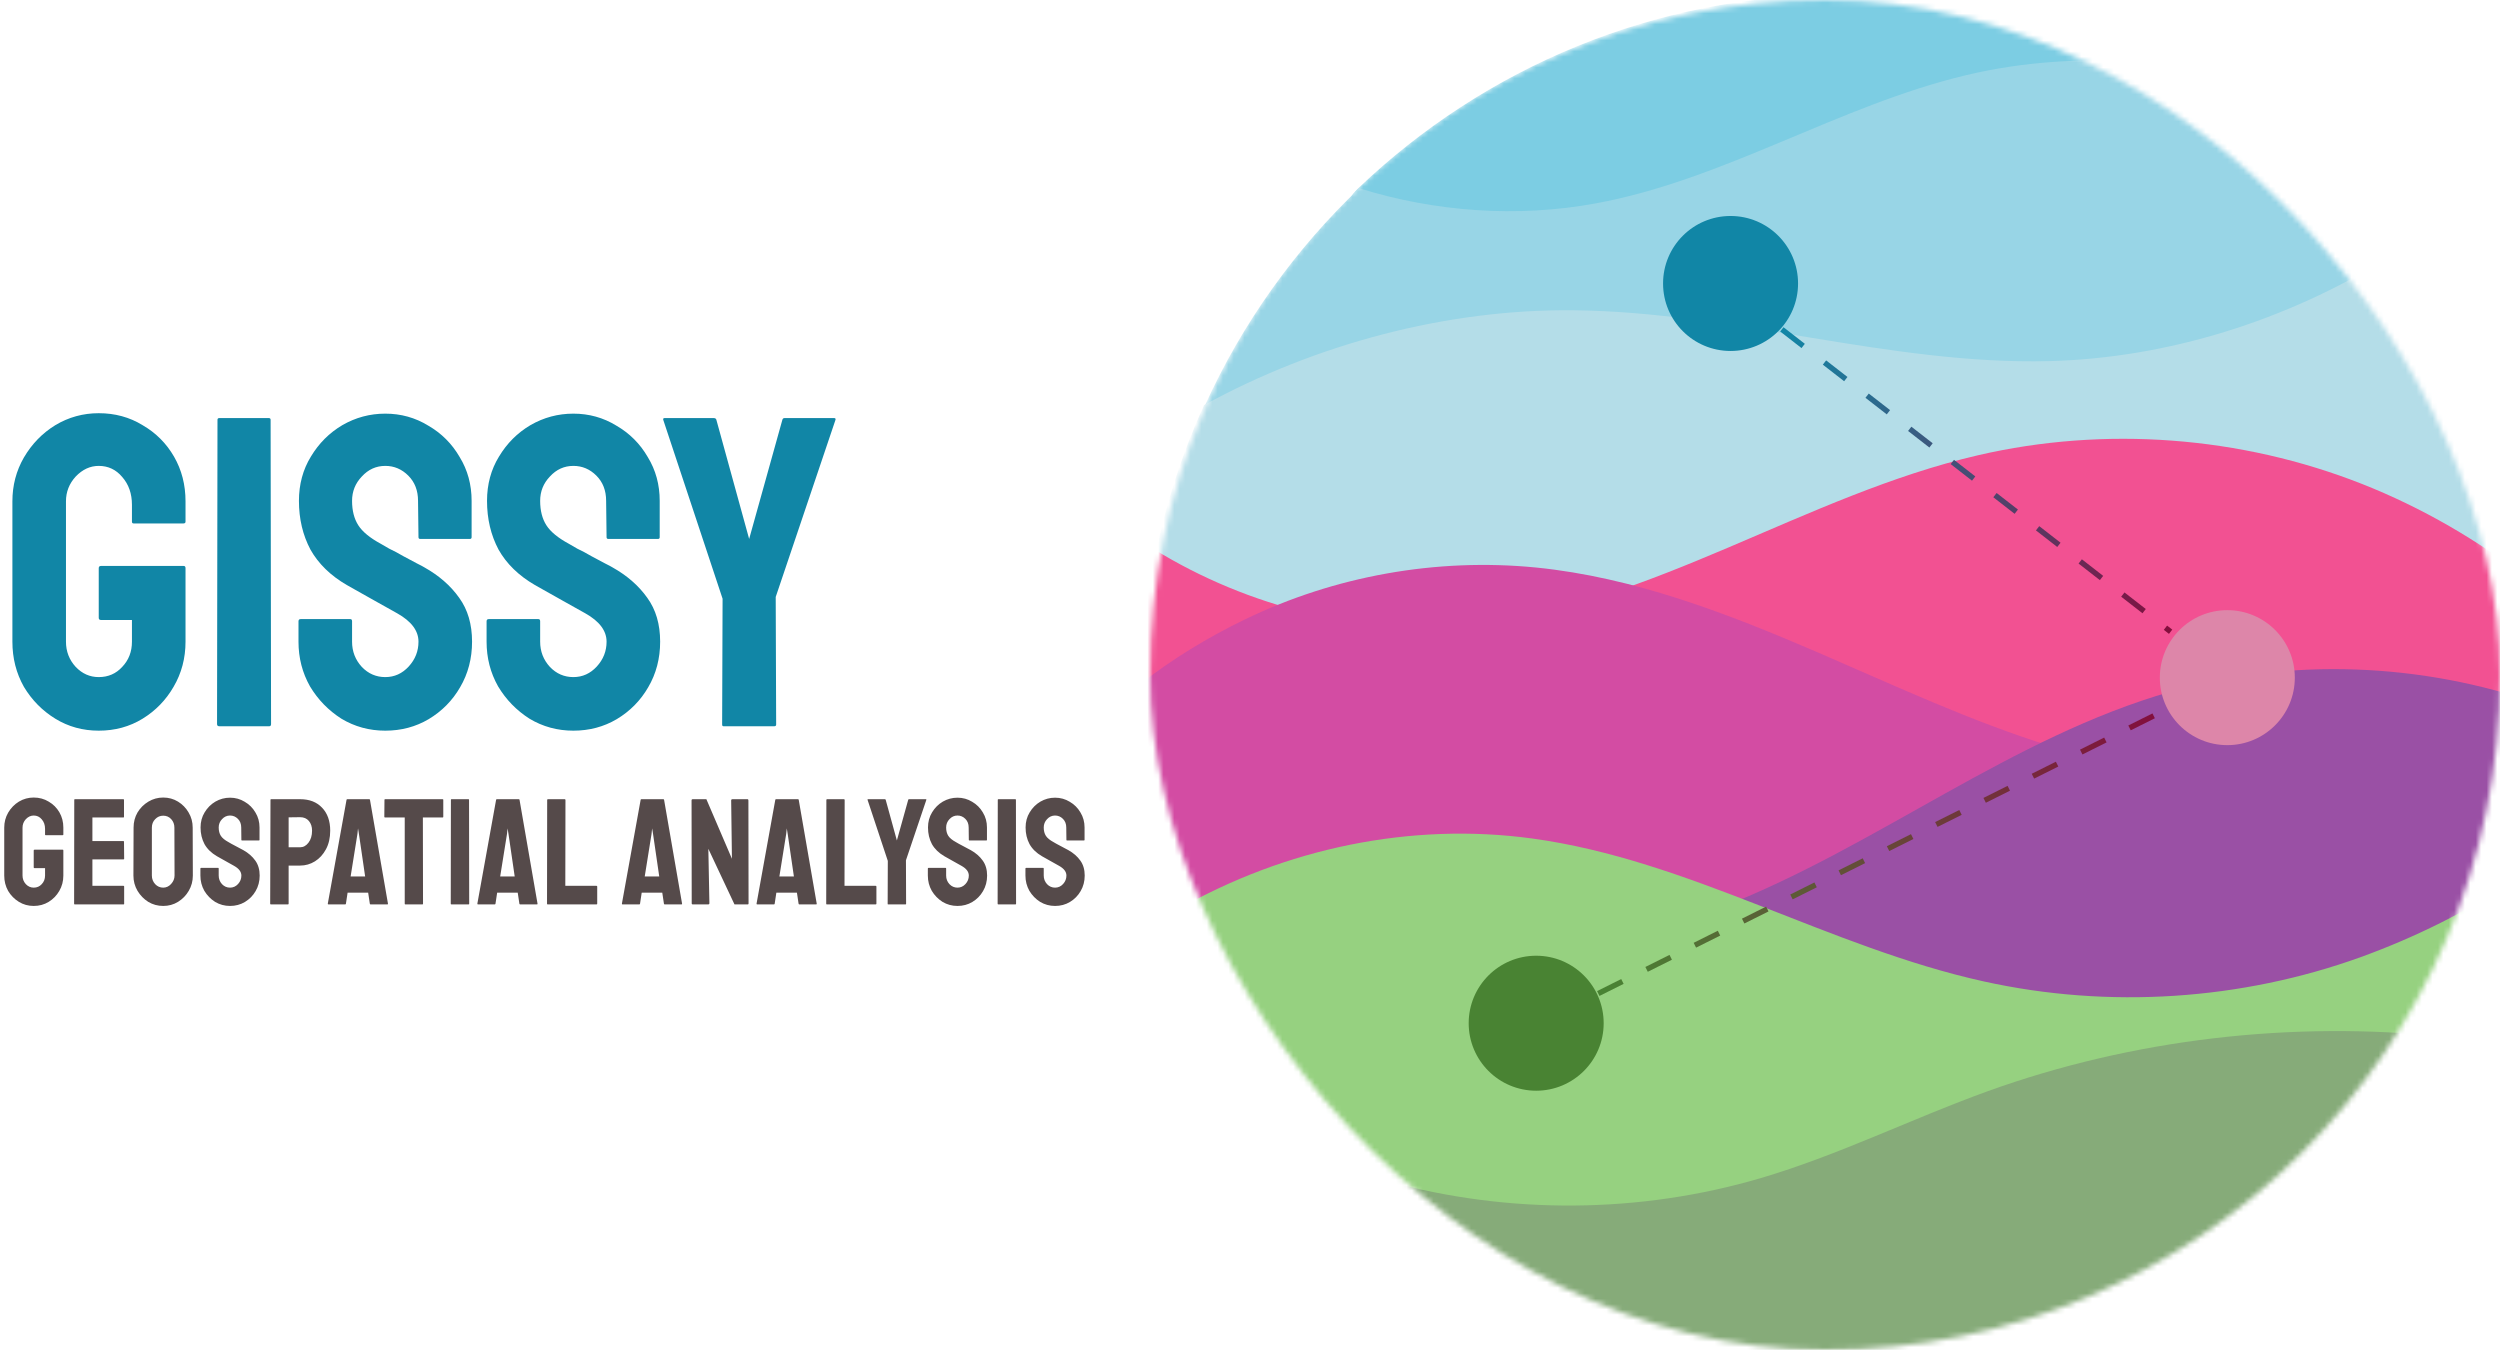 <svg width="463" height="250" viewBox="0 0 463 250" fill="none" xmlns="http://www.w3.org/2000/svg">
<path d="M18.286 135.32C15.334 135.32 12.655 134.582 10.25 133.106C7.845 131.63 5.904 129.662 4.428 127.202C3.007 124.687 2.296 121.899 2.296 118.838V92.844C2.296 89.892 3.007 87.186 4.428 84.726C5.904 82.211 7.845 80.216 10.25 78.74C12.71 77.264 15.389 76.526 18.286 76.526C21.293 76.526 23.999 77.264 26.404 78.74C28.864 80.161 30.805 82.102 32.226 84.562C33.647 87.022 34.358 89.783 34.358 92.844V96.616C34.358 96.835 34.221 96.944 33.948 96.944H24.764C24.545 96.944 24.436 96.835 24.436 96.616V93.5C24.436 91.423 23.835 89.701 22.632 88.334C21.484 86.967 20.035 86.284 18.286 86.284C16.701 86.284 15.279 86.94 14.022 88.252C12.819 89.564 12.218 91.095 12.218 92.844V118.838C12.218 120.642 12.819 122.2 14.022 123.512C15.225 124.769 16.646 125.398 18.286 125.398C20.035 125.398 21.484 124.769 22.632 123.512C23.835 122.255 24.436 120.697 24.436 118.838V114.82H18.696C18.423 114.82 18.286 114.683 18.286 114.41V105.226C18.286 104.953 18.423 104.816 18.696 104.816H34.03C34.249 104.816 34.358 104.953 34.358 105.226V118.838C34.358 121.899 33.62 124.687 32.144 127.202C30.723 129.662 28.809 131.63 26.404 133.106C23.999 134.582 21.293 135.32 18.286 135.32ZM40.606 134.5C40.333 134.5 40.196 134.363 40.196 134.09L40.278 77.756C40.278 77.537 40.387 77.428 40.606 77.428H49.79C50.009 77.428 50.118 77.537 50.118 77.756L50.2 134.09C50.2 134.363 50.091 134.5 49.872 134.5H40.606ZM71.353 135.32C68.401 135.32 65.695 134.582 63.235 133.106C60.83 131.575 58.889 129.58 57.413 127.12C55.992 124.605 55.281 121.845 55.281 118.838V115.066C55.281 114.793 55.417 114.656 55.691 114.656H64.875C65.094 114.656 65.203 114.793 65.203 115.066V118.838C65.203 120.642 65.804 122.2 67.007 123.512C68.21 124.769 69.658 125.398 71.353 125.398C73.047 125.398 74.496 124.742 75.699 123.43C76.901 122.118 77.503 120.587 77.503 118.838C77.503 116.815 76.191 115.066 73.567 113.59C72.692 113.098 71.326 112.333 69.467 111.294C67.608 110.255 65.859 109.271 64.219 108.342C61.212 106.593 58.971 104.406 57.495 101.782C56.074 99.103 55.363 96.097 55.363 92.762C55.363 89.701 56.101 86.967 57.577 84.562C59.053 82.102 60.993 80.161 63.399 78.74C65.859 77.319 68.51 76.608 71.353 76.608C74.25 76.608 76.901 77.346 79.307 78.822C81.767 80.243 83.707 82.184 85.129 84.644C86.605 87.049 87.343 89.755 87.343 92.762V99.486C87.343 99.705 87.234 99.814 87.015 99.814H77.831C77.612 99.814 77.503 99.705 77.503 99.486L77.421 92.762C77.421 90.849 76.82 89.291 75.617 88.088C74.414 86.885 72.993 86.284 71.353 86.284C69.658 86.284 68.21 86.94 67.007 88.252C65.804 89.509 65.203 91.013 65.203 92.762C65.203 94.566 65.585 96.069 66.351 97.272C67.116 98.475 68.51 99.623 70.533 100.716C70.806 100.88 71.326 101.181 72.091 101.618C72.911 102.001 73.785 102.465 74.715 103.012C75.644 103.504 76.464 103.941 77.175 104.324C77.94 104.707 78.405 104.953 78.569 105.062C81.302 106.593 83.462 108.479 85.047 110.72C86.632 112.907 87.425 115.613 87.425 118.838C87.425 121.954 86.687 124.769 85.211 127.284C83.79 129.744 81.849 131.712 79.389 133.188C76.984 134.609 74.305 135.32 71.353 135.32ZM106.187 135.32C103.235 135.32 100.529 134.582 98.069 133.106C95.663 131.575 93.723 129.58 92.247 127.12C90.826 124.605 90.115 121.845 90.115 118.838V115.066C90.115 114.793 90.251 114.656 90.525 114.656H99.709C99.927 114.656 100.037 114.793 100.037 115.066V118.838C100.037 120.642 100.638 122.2 101.841 123.512C103.043 124.769 104.492 125.398 106.187 125.398C107.881 125.398 109.33 124.742 110.533 123.43C111.735 122.118 112.337 120.587 112.337 118.838C112.337 116.815 111.025 115.066 108.401 113.59C107.526 113.098 106.159 112.333 104.301 111.294C102.442 110.255 100.693 109.271 99.053 108.342C96.046 106.593 93.805 104.406 92.329 101.782C90.907 99.103 90.197 96.097 90.197 92.762C90.197 89.701 90.935 86.967 92.411 84.562C93.887 82.102 95.828 80.161 98.233 78.74C100.693 77.319 103.344 76.608 106.187 76.608C109.084 76.608 111.735 77.346 114.141 78.822C116.601 80.243 118.541 82.184 119.963 84.644C121.439 87.049 122.177 89.755 122.177 92.762V99.486C122.177 99.705 122.067 99.814 121.849 99.814H112.665C112.446 99.814 112.337 99.705 112.337 99.486L112.255 92.762C112.255 90.849 111.653 89.291 110.451 88.088C109.248 86.885 107.827 86.284 106.187 86.284C104.492 86.284 103.043 86.94 101.841 88.252C100.638 89.509 100.037 91.013 100.037 92.762C100.037 94.566 100.419 96.069 101.185 97.272C101.95 98.475 103.344 99.623 105.367 100.716C105.64 100.88 106.159 101.181 106.925 101.618C107.745 102.001 108.619 102.465 109.549 103.012C110.478 103.504 111.298 103.941 112.009 104.324C112.774 104.707 113.239 104.953 113.403 105.062C116.136 106.593 118.295 108.479 119.881 110.72C121.466 112.907 122.259 115.613 122.259 118.838C122.259 121.954 121.521 124.769 120.045 127.284C118.623 129.744 116.683 131.712 114.223 133.188C111.817 134.609 109.139 135.32 106.187 135.32ZM133.986 134.5C133.822 134.5 133.74 134.391 133.74 134.172L133.822 110.884L122.834 77.756C122.779 77.537 122.861 77.428 123.08 77.428H132.182C132.455 77.428 132.619 77.537 132.674 77.756L138.742 99.814L144.892 77.756C144.947 77.537 145.083 77.428 145.302 77.428H154.486C154.705 77.428 154.787 77.537 154.732 77.756L143.662 110.556L143.744 134.172C143.744 134.391 143.635 134.5 143.416 134.5H133.986Z" fill="#1186A6"/>
<path d="M6.244 167.78C5.236 167.78 4.321 167.528 3.5 167.024C2.679 166.52 2.016 165.848 1.512 165.008C1.027 164.149 0.784 163.197 0.784 162.152V153.276C0.784 152.268 1.027 151.344 1.512 150.504C2.016 149.645 2.679 148.964 3.5 148.46C4.34 147.956 5.255 147.704 6.244 147.704C7.271 147.704 8.195 147.956 9.016 148.46C9.856 148.945 10.519 149.608 11.004 150.448C11.489 151.288 11.732 152.231 11.732 153.276V154.564C11.732 154.639 11.685 154.676 11.592 154.676H8.456C8.381 154.676 8.344 154.639 8.344 154.564V153.5C8.344 152.791 8.139 152.203 7.728 151.736C7.336 151.269 6.841 151.036 6.244 151.036C5.703 151.036 5.217 151.26 4.788 151.708C4.377 152.156 4.172 152.679 4.172 153.276V162.152C4.172 162.768 4.377 163.3 4.788 163.748C5.199 164.177 5.684 164.392 6.244 164.392C6.841 164.392 7.336 164.177 7.728 163.748C8.139 163.319 8.344 162.787 8.344 162.152V160.78H6.384C6.291 160.78 6.244 160.733 6.244 160.64V157.504C6.244 157.411 6.291 157.364 6.384 157.364H11.62C11.695 157.364 11.732 157.411 11.732 157.504V162.152C11.732 163.197 11.48 164.149 10.976 165.008C10.491 165.848 9.837 166.52 9.016 167.024C8.195 167.528 7.271 167.78 6.244 167.78ZM13.838 167.5C13.763 167.5 13.726 167.453 13.726 167.36L13.754 148.124C13.754 148.049 13.791 148.012 13.866 148.012H22.854C22.928 148.012 22.965 148.059 22.965 148.152V151.288C22.965 151.363 22.928 151.4 22.854 151.4H17.113V155.768H22.854C22.928 155.768 22.965 155.805 22.965 155.88L22.994 159.044C22.994 159.119 22.956 159.156 22.881 159.156H17.113V164.056H22.881C22.956 164.056 22.994 164.103 22.994 164.196V167.388C22.994 167.463 22.956 167.5 22.881 167.5H13.838ZM30.226 167.78C29.218 167.78 28.294 167.528 27.454 167.024C26.632 166.501 25.97 165.82 25.466 164.98C24.962 164.121 24.71 163.179 24.71 162.152L24.738 153.276C24.738 152.249 24.98 151.316 25.466 150.476C25.97 149.636 26.642 148.964 27.482 148.46C28.322 147.956 29.236 147.704 30.226 147.704C31.234 147.704 32.148 147.956 32.97 148.46C33.791 148.964 34.444 149.636 34.93 150.476C35.434 151.316 35.686 152.249 35.686 153.276L35.714 162.152C35.714 163.179 35.462 164.121 34.958 164.98C34.472 165.82 33.81 166.501 32.97 167.024C32.148 167.528 31.234 167.78 30.226 167.78ZM30.226 164.392C30.786 164.392 31.271 164.168 31.682 163.72C32.111 163.253 32.326 162.731 32.326 162.152L32.298 153.276C32.298 152.66 32.102 152.137 31.71 151.708C31.318 151.279 30.823 151.064 30.226 151.064C29.647 151.064 29.152 151.279 28.742 151.708C28.331 152.119 28.126 152.641 28.126 153.276V162.152C28.126 162.768 28.331 163.3 28.742 163.748C29.152 164.177 29.647 164.392 30.226 164.392ZM42.603 167.78C41.595 167.78 40.671 167.528 39.831 167.024C39.009 166.501 38.347 165.82 37.843 164.98C37.357 164.121 37.115 163.179 37.115 162.152V160.864C37.115 160.771 37.161 160.724 37.255 160.724H40.391C40.465 160.724 40.503 160.771 40.503 160.864V162.152C40.503 162.768 40.708 163.3 41.119 163.748C41.529 164.177 42.024 164.392 42.603 164.392C43.181 164.392 43.676 164.168 44.087 163.72C44.497 163.272 44.703 162.749 44.703 162.152C44.703 161.461 44.255 160.864 43.359 160.36C43.06 160.192 42.593 159.931 41.959 159.576C41.324 159.221 40.727 158.885 40.167 158.568C39.14 157.971 38.375 157.224 37.871 156.328C37.385 155.413 37.143 154.387 37.143 153.248C37.143 152.203 37.395 151.269 37.899 150.448C38.403 149.608 39.065 148.945 39.887 148.46C40.727 147.975 41.632 147.732 42.603 147.732C43.592 147.732 44.497 147.984 45.319 148.488C46.159 148.973 46.821 149.636 47.307 150.476C47.811 151.297 48.063 152.221 48.063 153.248V155.544C48.063 155.619 48.025 155.656 47.951 155.656H44.815C44.74 155.656 44.703 155.619 44.703 155.544L44.675 153.248C44.675 152.595 44.469 152.063 44.059 151.652C43.648 151.241 43.163 151.036 42.603 151.036C42.024 151.036 41.529 151.26 41.119 151.708C40.708 152.137 40.503 152.651 40.503 153.248C40.503 153.864 40.633 154.377 40.895 154.788C41.156 155.199 41.632 155.591 42.323 155.964C42.416 156.02 42.593 156.123 42.855 156.272C43.135 156.403 43.433 156.561 43.751 156.748C44.068 156.916 44.348 157.065 44.591 157.196C44.852 157.327 45.011 157.411 45.067 157.448C46 157.971 46.737 158.615 47.279 159.38C47.82 160.127 48.091 161.051 48.091 162.152C48.091 163.216 47.839 164.177 47.335 165.036C46.849 165.876 46.187 166.548 45.347 167.052C44.525 167.537 43.611 167.78 42.603 167.78ZM50.178 167.5C50.085 167.5 50.038 167.453 50.038 167.36L50.094 148.124C50.094 148.049 50.131 148.012 50.206 148.012H55.582C57.299 148.012 58.653 148.535 59.642 149.58C60.65 150.625 61.154 152.044 61.154 153.836C61.154 155.161 60.893 156.309 60.37 157.28C59.847 158.251 59.166 158.997 58.326 159.52C57.486 160.043 56.571 160.304 55.582 160.304H53.454V167.36C53.454 167.453 53.407 167.5 53.314 167.5H50.178ZM53.454 156.916H55.582C56.179 156.916 56.693 156.636 57.122 156.076C57.57 155.497 57.794 154.751 57.794 153.836C57.794 153.108 57.598 152.511 57.206 152.044C56.814 151.577 56.273 151.344 55.582 151.344L53.454 151.372V156.916ZM60.707 167.36L64.179 148.124C64.198 148.049 64.244 148.012 64.319 148.012H68.379C68.454 148.012 68.5 148.049 68.519 148.124L71.851 167.36C71.87 167.453 71.832 167.5 71.739 167.5H68.631C68.556 167.5 68.51 167.453 68.491 167.36L68.183 165.316H64.375L64.067 167.36C64.048 167.453 64.002 167.5 63.927 167.5H60.819C60.744 167.5 60.707 167.453 60.707 167.36ZM64.935 162.32H67.623L66.475 154.452L66.307 153.416L66.195 154.452L64.935 162.32ZM75.068 167.5C74.994 167.5 74.956 167.453 74.956 167.36V151.4H71.316C71.223 151.4 71.176 151.353 71.176 151.26L71.204 148.124C71.204 148.049 71.242 148.012 71.316 148.012H81.956C82.05 148.012 82.096 148.049 82.096 148.124V151.26C82.096 151.353 82.059 151.4 81.984 151.4H78.316L78.344 167.36C78.344 167.453 78.307 167.5 78.232 167.5H75.068ZM83.619 167.5C83.526 167.5 83.479 167.453 83.479 167.36L83.507 148.124C83.507 148.049 83.545 148.012 83.619 148.012H86.755C86.83 148.012 86.867 148.049 86.867 148.124L86.895 167.36C86.895 167.453 86.858 167.5 86.783 167.5H83.619ZM88.406 167.36L91.878 148.124C91.897 148.049 91.944 148.012 92.018 148.012H96.078C96.153 148.012 96.2 148.049 96.218 148.124L99.55 167.36C99.569 167.453 99.532 167.5 99.438 167.5H96.33C96.256 167.5 96.209 167.453 96.19 167.36L95.882 165.316H92.074L91.766 167.36C91.748 167.453 91.701 167.5 91.626 167.5H88.518C88.444 167.5 88.406 167.453 88.406 167.36ZM92.634 162.32H95.322L94.174 154.452L94.006 153.416L93.894 154.452L92.634 162.32ZM101.42 167.5C101.345 167.5 101.308 167.453 101.308 167.36L101.336 148.152C101.336 148.059 101.382 148.012 101.476 148.012H104.584C104.677 148.012 104.724 148.059 104.724 148.152L104.696 164.056H110.464C110.557 164.056 110.604 164.103 110.604 164.196V167.36C110.604 167.453 110.557 167.5 110.464 167.5H101.42ZM115.176 167.36L118.648 148.124C118.666 148.049 118.713 148.012 118.788 148.012H122.848C122.922 148.012 122.969 148.049 122.988 148.124L126.32 167.36C126.338 167.453 126.301 167.5 126.208 167.5H123.1C123.025 167.5 122.978 167.453 122.96 167.36L122.652 165.316H118.844L118.536 167.36C118.517 167.453 118.47 167.5 118.396 167.5H115.288C115.213 167.5 115.176 167.453 115.176 167.36ZM119.404 162.32H122.092L120.944 154.452L120.776 153.416L120.664 154.452L119.404 162.32ZM128.329 167.5C128.18 167.5 128.105 167.435 128.105 167.304L128.077 148.236C128.077 148.087 128.152 148.012 128.301 148.012H130.821L135.553 159.044L135.413 148.236C135.413 148.087 135.497 148.012 135.665 148.012H138.437C138.549 148.012 138.605 148.087 138.605 148.236L138.633 167.332C138.633 167.444 138.586 167.5 138.493 167.5H136.029L131.185 157.196L131.381 167.276C131.381 167.425 131.297 167.5 131.129 167.5H128.329ZM140.113 167.36L143.585 148.124C143.604 148.049 143.651 148.012 143.725 148.012H147.785C147.86 148.012 147.907 148.049 147.925 148.124L151.257 167.36C151.276 167.453 151.239 167.5 151.145 167.5H148.037C147.963 167.5 147.916 167.453 147.897 167.36L147.589 165.316H143.781L143.473 167.36C143.455 167.453 143.408 167.5 143.333 167.5H140.225C140.151 167.5 140.113 167.453 140.113 167.36ZM144.341 162.32H147.029L145.881 154.452L145.713 153.416L145.601 154.452L144.341 162.32ZM153.127 167.5C153.052 167.5 153.015 167.453 153.015 167.36L153.043 148.152C153.043 148.059 153.089 148.012 153.183 148.012H156.291C156.384 148.012 156.431 148.059 156.431 148.152L156.403 164.056H162.171C162.264 164.056 162.311 164.103 162.311 164.196V167.36C162.311 167.453 162.264 167.5 162.171 167.5H153.127ZM164.478 167.5C164.422 167.5 164.394 167.463 164.394 167.388L164.422 159.436L160.67 148.124C160.651 148.049 160.679 148.012 160.754 148.012H163.862C163.955 148.012 164.011 148.049 164.03 148.124L166.102 155.656L168.202 148.124C168.221 148.049 168.267 148.012 168.342 148.012H171.478C171.553 148.012 171.581 148.049 171.562 148.124L167.782 159.324L167.81 167.388C167.81 167.463 167.773 167.5 167.698 167.5H164.478ZM177.325 167.78C176.317 167.78 175.393 167.528 174.553 167.024C173.732 166.501 173.069 165.82 172.565 164.98C172.08 164.121 171.837 163.179 171.837 162.152V160.864C171.837 160.771 171.884 160.724 171.977 160.724H175.113C175.188 160.724 175.225 160.771 175.225 160.864V162.152C175.225 162.768 175.431 163.3 175.841 163.748C176.252 164.177 176.747 164.392 177.325 164.392C177.904 164.392 178.399 164.168 178.809 163.72C179.22 163.272 179.425 162.749 179.425 162.152C179.425 161.461 178.977 160.864 178.081 160.36C177.783 160.192 177.316 159.931 176.681 159.576C176.047 159.221 175.449 158.885 174.889 158.568C173.863 157.971 173.097 157.224 172.593 156.328C172.108 155.413 171.865 154.387 171.865 153.248C171.865 152.203 172.117 151.269 172.621 150.448C173.125 149.608 173.788 148.945 174.609 148.46C175.449 147.975 176.355 147.732 177.325 147.732C178.315 147.732 179.22 147.984 180.041 148.488C180.881 148.973 181.544 149.636 182.029 150.476C182.533 151.297 182.785 152.221 182.785 153.248V155.544C182.785 155.619 182.748 155.656 182.673 155.656H179.537C179.463 155.656 179.425 155.619 179.425 155.544L179.397 153.248C179.397 152.595 179.192 152.063 178.781 151.652C178.371 151.241 177.885 151.036 177.325 151.036C176.747 151.036 176.252 151.26 175.841 151.708C175.431 152.137 175.225 152.651 175.225 153.248C175.225 153.864 175.356 154.377 175.617 154.788C175.879 155.199 176.355 155.591 177.045 155.964C177.139 156.02 177.316 156.123 177.577 156.272C177.857 156.403 178.156 156.561 178.473 156.748C178.791 156.916 179.071 157.065 179.313 157.196C179.575 157.327 179.733 157.411 179.789 157.448C180.723 157.971 181.46 158.615 182.001 159.38C182.543 160.127 182.813 161.051 182.813 162.152C182.813 163.216 182.561 164.177 182.057 165.036C181.572 165.876 180.909 166.548 180.069 167.052C179.248 167.537 178.333 167.78 177.325 167.78ZM184.901 167.5C184.807 167.5 184.761 167.453 184.761 167.36L184.789 148.124C184.789 148.049 184.826 148.012 184.901 148.012H188.037C188.111 148.012 188.149 148.049 188.149 148.124L188.177 167.36C188.177 167.453 188.139 167.5 188.065 167.5H184.901ZM195.4 167.78C194.392 167.78 193.468 167.528 192.628 167.024C191.806 166.501 191.144 165.82 190.64 164.98C190.154 164.121 189.912 163.179 189.912 162.152V160.864C189.912 160.771 189.958 160.724 190.052 160.724H193.188C193.262 160.724 193.3 160.771 193.3 160.864V162.152C193.3 162.768 193.505 163.3 193.916 163.748C194.326 164.177 194.821 164.392 195.4 164.392C195.978 164.392 196.473 164.168 196.884 163.72C197.294 163.272 197.5 162.749 197.5 162.152C197.5 161.461 197.052 160.864 196.156 160.36C195.857 160.192 195.39 159.931 194.756 159.576C194.121 159.221 193.524 158.885 192.964 158.568C191.937 157.971 191.172 157.224 190.668 156.328C190.182 155.413 189.94 154.387 189.94 153.248C189.94 152.203 190.192 151.269 190.696 150.448C191.2 149.608 191.862 148.945 192.684 148.46C193.524 147.975 194.429 147.732 195.4 147.732C196.389 147.732 197.294 147.984 198.116 148.488C198.956 148.973 199.618 149.636 200.104 150.476C200.608 151.297 200.86 152.221 200.86 153.248V155.544C200.86 155.619 200.822 155.656 200.748 155.656H197.612C197.537 155.656 197.5 155.619 197.5 155.544L197.472 153.248C197.472 152.595 197.266 152.063 196.856 151.652C196.445 151.241 195.96 151.036 195.4 151.036C194.821 151.036 194.326 151.26 193.916 151.708C193.505 152.137 193.3 152.651 193.3 153.248C193.3 153.864 193.43 154.377 193.692 154.788C193.953 155.199 194.429 155.591 195.12 155.964C195.213 156.02 195.39 156.123 195.652 156.272C195.932 156.403 196.23 156.561 196.548 156.748C196.865 156.916 197.145 157.065 197.388 157.196C197.649 157.327 197.808 157.411 197.864 157.448C198.797 157.971 199.534 158.615 200.076 159.38C200.617 160.127 200.888 161.051 200.888 162.152C200.888 163.216 200.636 164.177 200.132 165.036C199.646 165.876 198.984 166.548 198.144 167.052C197.322 167.537 196.408 167.78 195.4 167.78Z" fill="#554A4A"/>
<mask id="mask0" mask-type="alpha" maskUnits="userSpaceOnUse" x="213" y="0" width="250" height="250">
<rect x="213" width="250" height="250" rx="125" fill="#C4C4C4"/>
</mask>
<g mask="url(#mask0)">
<path d="M396.588 11.481C379.752 3.478 360.916 -1 341.034 -1C306.35 -1 274.849 12.628 251.594 34.821C226.87 58.417 440.349 32.281 396.588 11.481Z" fill="#7CCDE3"/>
<path d="M442.402 47.727C442.55 47.912 431.834 62.234 399.628 66.3C334.623 74.507 223.019 75.374 223.188 75.005C230.092 59.834 239.835 46.229 251.739 34.869C265.765 39.248 281.032 40.339 295.473 37.678C319.317 33.316 340.53 19.539 364.116 13.924C374.584 11.409 385.99 10.675 396.732 11.528C414.581 20.012 430.183 32.457 442.402 47.727Z" fill="#98D5E6"/>
<path d="M468.962 108.343C469.044 108.865 322.375 122.652 250.914 118.633C227.631 117.324 213.891 103.247 214.048 102.479C216.012 92.901 219.033 83.708 222.983 75.028C243.628 63.728 267.917 57.206 291.47 57.464C321.005 57.766 349.98 67.613 379.516 66.879C401.45 66.321 423.559 59.32 442.197 47.75C455.932 64.916 465.392 85.651 468.962 108.343Z" fill="#B4DDE8"/>
<path d="M470.132 127.91C470.132 128.628 470.114 130.06 470.114 130.06C470.114 130.06 429.377 140.335 376.912 139.722C303.427 138.863 210.998 127.01 211 126.793C211.073 118.196 211.982 109.799 213.652 101.679C231.258 112.542 252.609 117.862 273.16 115.623C289.501 113.852 305.024 107.806 320.158 101.371C335.292 94.935 350.34 88.025 366.337 84.311C389.836 78.869 414.973 80.769 437.438 89.623C448.366 93.933 459.209 100.129 468.549 107.6C469.591 114.217 470.132 121 470.132 127.91Z" fill="#F25192"/>
<path d="M323.194 170.017C284.321 177.196 217.609 168.916 217.441 168.404C213.261 155.674 211 142.075 211 127.947C211 127.574 211.002 127.201 211.005 126.829C216.906 122.15 223.799 117.977 230.528 114.735C247.172 106.659 266.057 103.29 284.468 105.104C302.664 106.918 320.04 113.655 336.856 120.911C351.023 127.024 365.099 133.628 379.804 138.19C381.245 138.637 365.985 162.115 323.194 170.017Z" fill="#D34CA3"/>
<path d="M465.618 162.852C462.904 167.436 437.088 182.879 402.093 185.524C355.758 189.026 301.02 175.02 319.178 167.892C347.765 156.663 372.557 136.494 402.093 128.072C424.157 121.751 448.615 122.75 470.275 130.388C470.092 141.614 468.482 152.494 465.618 162.852Z" fill="#9A50A5"/>
<path d="M453.591 192.573C431.218 231.416 268.953 241.157 245.248 215.028C233.182 201.728 223.841 185.908 218.109 168.453C238.036 157.064 261.363 152.227 283.784 155.293C312.802 159.266 338.802 175.462 367.432 181.768C390.543 186.864 415.034 185.266 437.282 177.233C447.34 173.574 457.312 168.67 466.131 162.607C463.201 173.202 458.959 183.253 453.591 192.573Z" fill="#96D180"/>
<path d="M453.058 192.029C430.732 231.051 388.695 257.346 340.517 257.346C302.452 257.346 268.221 240.932 244.516 214.795C248.449 216.299 252.849 217.599 256.882 218.735C279.432 224.954 303.707 224.782 326.128 218.174C340.487 213.941 353.982 207.203 368.082 202.107C394.986 192.405 424.599 188.989 453.058 192.029Z" fill="#86AB79"/>
<circle cx="320.5" cy="52.5" r="12.5" fill="#1186A6"/>
<circle cx="412.5" cy="125.5" r="12.5" fill="#DD86A9"/>
<circle cx="284.5" cy="189.5" r="12.5" fill="#498333"/>
<path d="M330 61L402 117" stroke="url(#paint0_linear)" stroke-dasharray="5 5"/>
<path d="M296 184L400 132" stroke="url(#paint1_linear)" stroke-dasharray="5 5"/>
</g>
<defs>
<linearGradient id="paint0_linear" x1="327.636" y1="64.838" x2="398.883" y2="120.432" gradientUnits="userSpaceOnUse">
<stop stop-color="#1186A6"/>
<stop offset="1" stop-color="#830E3D"/>
</linearGradient>
<linearGradient id="paint1_linear" x1="298.563" y1="187.728" x2="401.704" y2="136.415" gradientUnits="userSpaceOnUse">
<stop offset="0.004" stop-color="#498333"/>
<stop offset="1" stop-color="#830E3D"/>
</linearGradient>
</defs>
</svg>
